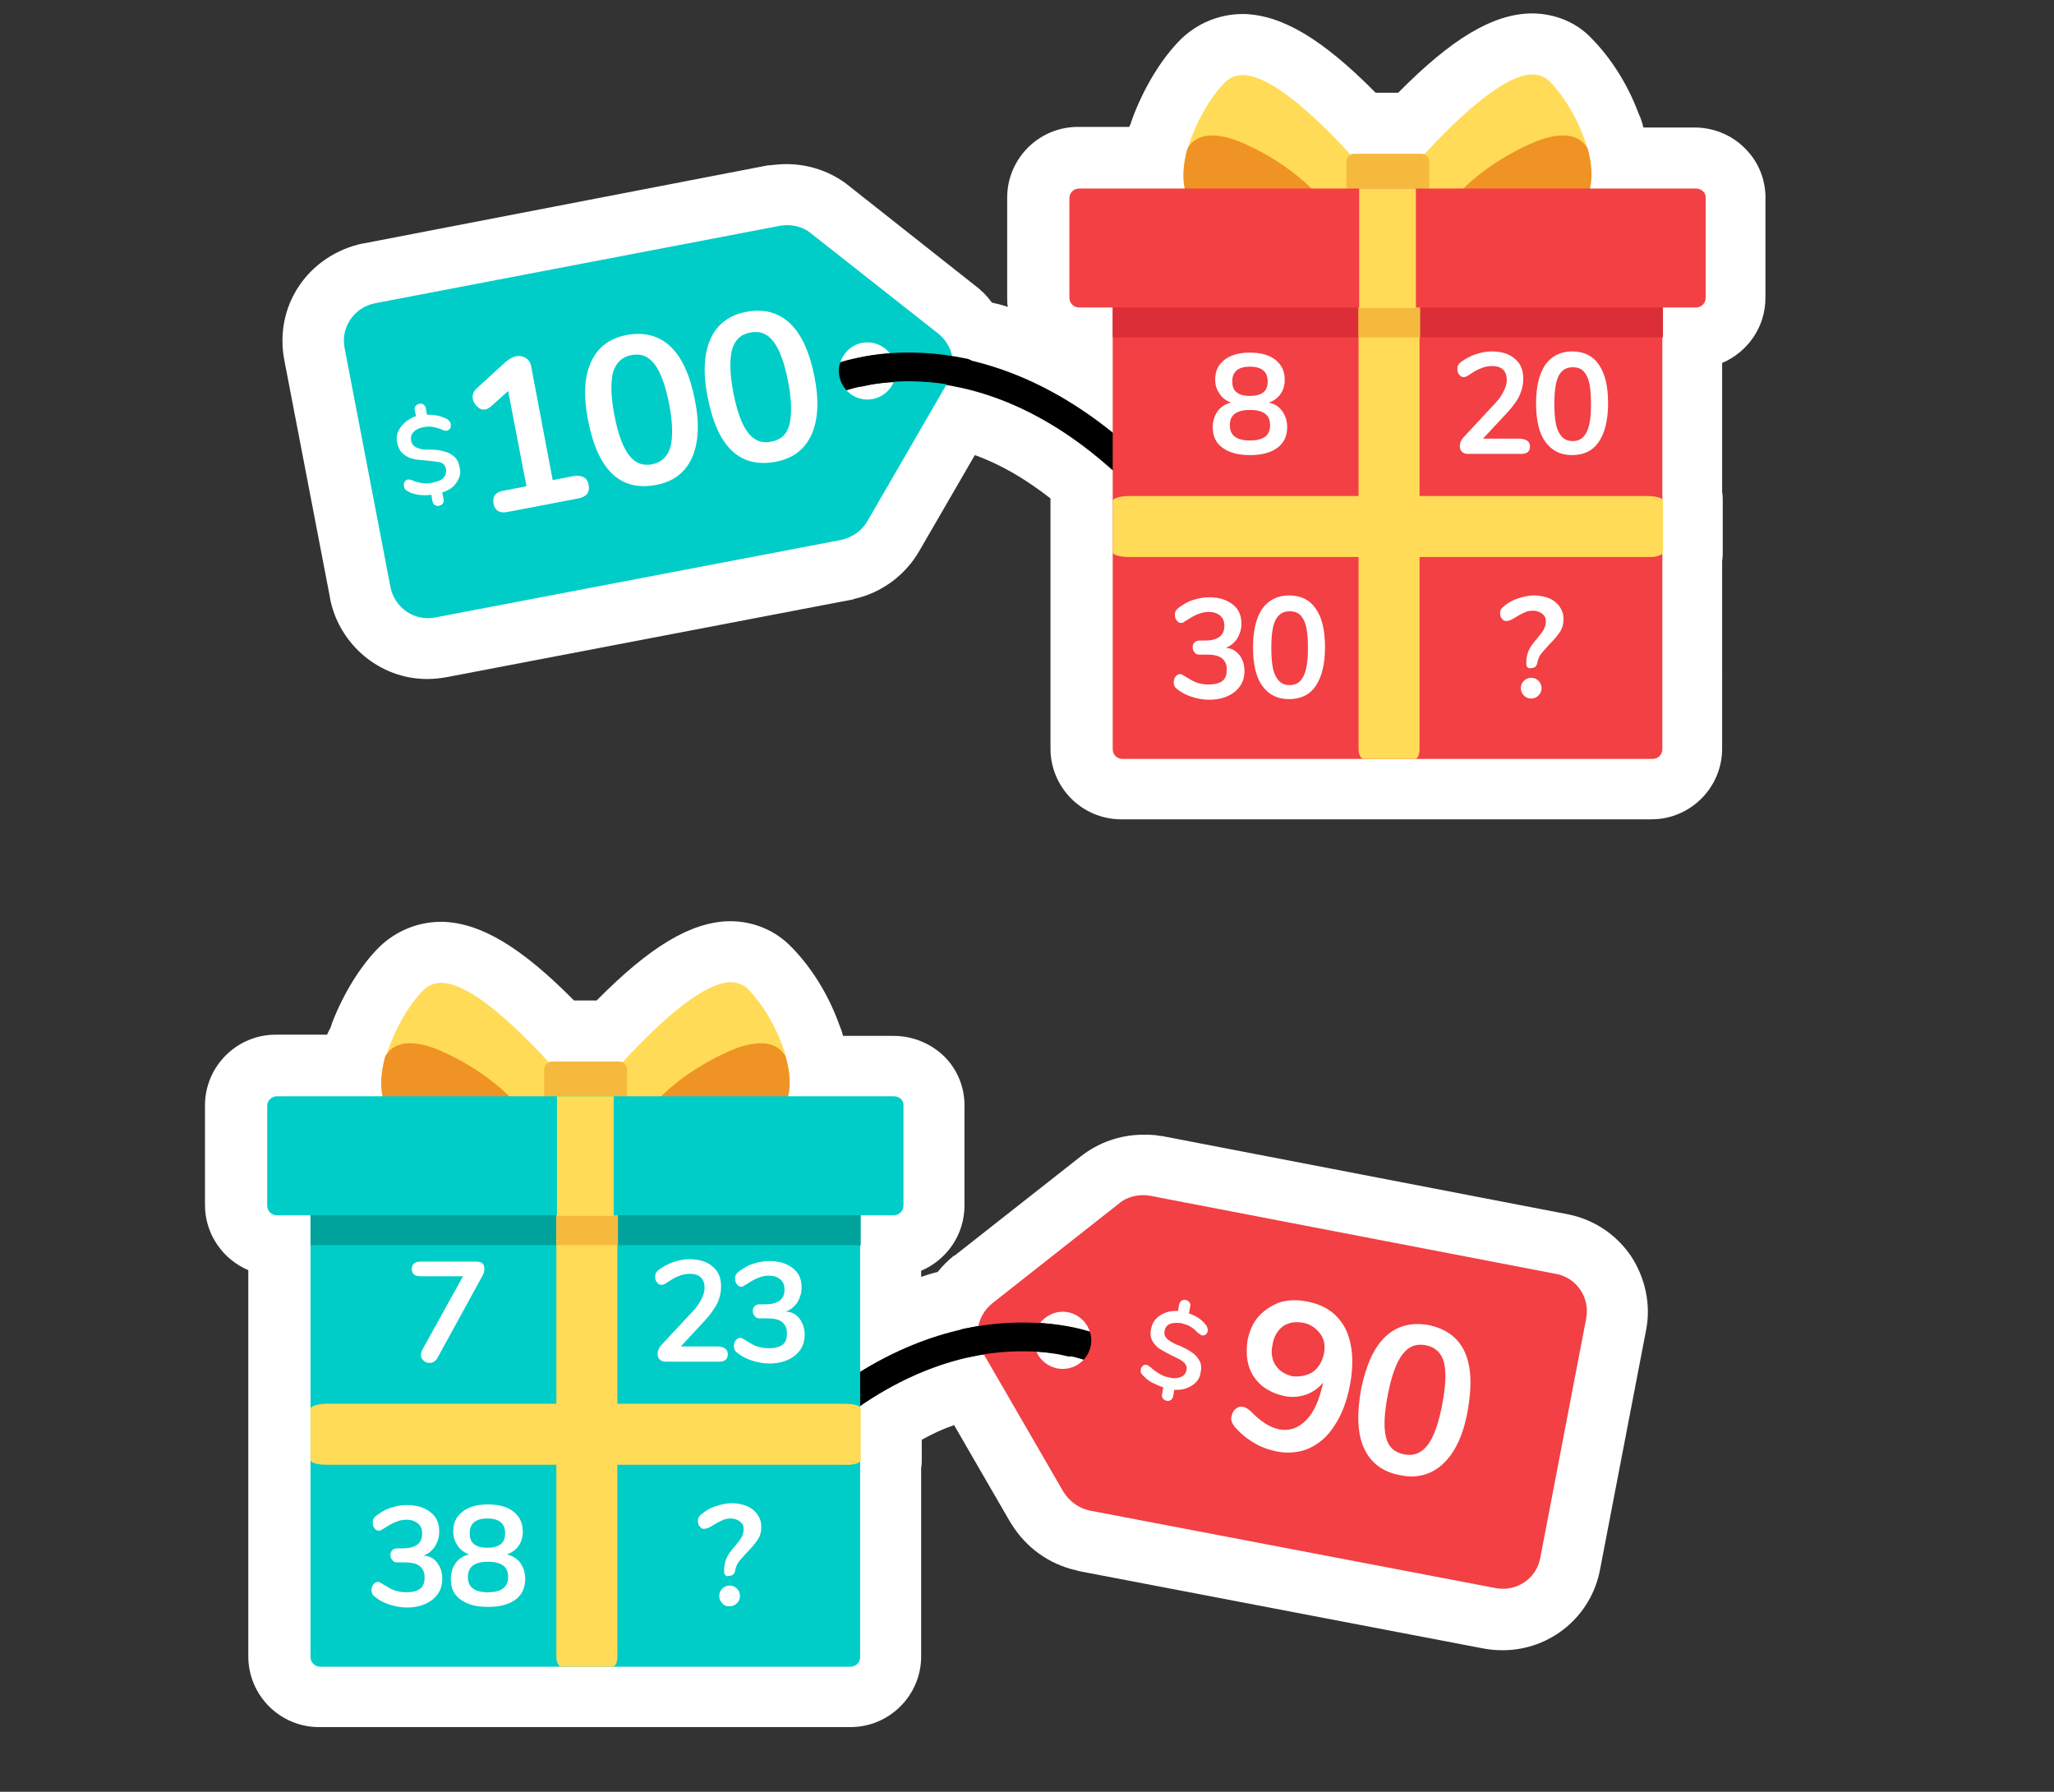 <?xml version="1.0" encoding="utf-8"?>
<!-- Generator: Adobe Illustrator 22.1.0, SVG Export Plug-In . SVG Version: 6.00 Build 0)  -->
<svg version="1.1" id="Layer_1" xmlns="http://www.w3.org/2000/svg" xmlns:xlink="http://www.w3.org/1999/xlink" x="0px" y="0px"
	 viewBox="0 0 336.7 293.7" style="enable-background:new 0 0 336.7 293.7;" xml:space="preserve">
<rect x="0" y="0" width="336.7" height="293.7" fill="#333333" stroke="none"/>
<style type="text/css">
	.st0{fill:#FFFFFF;}
	.st1{fill:none;stroke:#000000;stroke-width:4.713;stroke-linecap:round;stroke-linejoin:round;stroke-miterlimit:10;}
	.st2{fill:#00CDC8;}
	.st3{enable-background:new    ;}
	.st4{fill:#F24044;}
	.st5{fill:#DB2E37;}
	.st6{fill:#FFDB57;}
	.st7{fill:#F5BA3D;}
	.st8{fill:#EF9325;}
	.st9{fill:#00A39B;}
</style>
<g>
	<g>
		<path class="st0" d="M52.5,278.2c-3.6,0-6.6-3-6.6-6.6v-67.4h-0.5c-3.6,0-6.6-3-6.6-6.6v-16.3c0-3.6,3-6.6,6.6-6.6h12.3
			c0.1-0.9,0.3-1.8,0.6-2.7c0.1-0.3,0.2-0.5,0.3-0.8c0.1-0.2,0.2-0.4,0.4-0.8c0.1-0.4,0.3-0.8,0.4-1.2c1.6-4.1,4-8,6.5-10.5
			c1.7-1.7,4-2.7,6.5-2.7c0,0,0.1,0,0.1,0c5.1,0.1,11.1,4.1,19.5,12.9h8c10.9-11.4,16.4-12.9,19.6-13c0,0,0.1,0,0.1,0
			c2.5,0,4.8,0.9,6.5,2.7c0,0,0.1,0.1,0.1,0.1c2.6,2.7,5,6.5,6.5,10.5c0.7,1.8,1.2,3.7,1.5,5.5h12.3c1.9,0,3.7,0.8,5,2.2
			c1.1,1.3,1.7,2.9,1.6,4.6v16.1c0,3.6-3,6.6-6.6,6.6h-0.4c0,0.3,0,0.6-0.1,0.9v11.4c3.6-1.6,7.2-2.8,10.8-3.6
			c0.7-1.2,1.7-2.3,2.8-3.2l20.7-16.3c1.9-1.6,4.5-2.5,7.1-2.5c0.7,0,1.3,0.1,2,0.2c0,0,66.6,12.8,66.6,12.8c3,0.5,5.6,2.2,7.3,4.7
			c1.7,2.5,2.3,5.7,1.7,8.6l-7.5,39c-0.9,5.3-5.6,9.2-11,9.2c0,0,0,0,0,0c-0.8,0-1.5-0.1-2.3-0.2c0,0-66.5-12.7-66.6-12.7
			c-3.1-0.7-5.7-2.6-7.5-5.3c0,0-11.3-19.5-11.3-19.5c-4.2,1.1-8.5,2.9-12.6,5.5v6.2c0,0.3,0,0.6-0.1,1v31.3c0,3.6-3,6.6-6.6,6.6
			H52.5z"/>
		<path class="st0" d="M119.7,161c1.2,0,2.2,0.4,3,1.2c2.1,2.2,4.1,5.4,5.4,8.8c0.6,1.7,1,3.2,1.2,4.7c0,0.2,0.1,0.4,0.1,0.6
			c0,0.1,0,0.2,0,0.3c0,0.3,0,0.6,0,0.9c0,0.1,0,0.3,0,0.4c0,0.2,0,0.4,0,0.6c0,0.4-0.1,0.8-0.2,1.2h17.3c1,0,1.7,0.7,1.6,1.6v16.3
			c0,0.9-0.7,1.6-1.6,1.6h-5.4v4.9H141v20.7c7.1-4.4,13.7-6.6,19.4-7.5c0.3-1.4,1.1-2.8,2.3-3.7l20.7-16.3c1.1-0.9,2.5-1.4,4-1.4
			c0.4,0,0.8,0,1.1,0.1l66.5,12.8c3.5,0.6,5.7,4,5,7.4l-7.5,39.1c-0.5,3.1-3.2,5.1-6.1,5.1c-0.4,0-0.8,0-1.3-0.1l-66.5-12.7
			c-1.8-0.4-3.3-1.5-4.3-3.1l-13-22.5c-0.7,0.1-1.5,0.2-2.3,0.4c0,0,0,0,0,0c-5.3,1.2-11.4,3.6-18,8.1v0.2c0.1,0.1,0.1,0.1,0.1,0.2
			v8.4c0,0.1,0,0.2-0.1,0.2v32.1c0,0.9-0.7,1.6-1.6,1.6h-39H92H52.5c-0.9,0-1.6-0.7-1.6-1.6v-32.3v-8.4v-26.8v-4.9h-5.5
			c-0.9,0-1.6-0.7-1.6-1.6v-16.3c0-0.9,0.7-1.6,1.6-1.6h17.3c-0.4-1.8-0.3-4,0.4-6.4c0.1-0.2,0.1-0.3,0.2-0.4c0-0.1,0.1-0.1,0.1-0.2
			c0.2-0.5,0.3-1.1,0.6-1.6c1.3-3.4,3.3-6.7,5.4-8.8c0.8-0.8,1.8-1.2,3-1.2c3.8,0.1,9.6,4.4,17.6,13c0.2-0.1,0.3-0.1,0.5-0.1h11
			c0.2,0,0.4,0,0.5,0.1C110,165.5,116,161.1,119.7,161 M178.6,218.2c-0.5-1.5-1.8-2.8-3.5-3.1c-0.3-0.1-0.6-0.1-0.9-0.1
			c-1.4,0-2.8,0.7-3.7,1.8C174.3,217.1,177.1,217.8,178.6,218.2 M174.2,224.4c1.3,0,2.6-0.6,3.4-1.5c-0.4-0.1-1.1-0.3-1.9-0.5
			c-0.1,0-0.2,0-0.3,0c-0.2,0-0.4,0-0.6-0.1c0,0-1.8-0.5-4.8-0.7c0.6,1.4,1.8,2.4,3.4,2.7C173.6,224.4,173.9,224.4,174.2,224.4
			 M119.7,151c-0.1,0-0.2,0-0.3,0c-6.2,0.2-12.8,4.1-21.6,13h-3.7c-8.7-8.8-15.3-12.7-21.5-12.9c-0.1,0-0.2,0-0.3,0
			c-3.8,0-7.4,1.5-10.1,4.1c-3.1,3.1-5.8,7.5-7.7,12.3c-0.1,0.3-0.2,0.6-0.3,0.9c-0.1,0.3-0.3,0.5-0.4,0.8c-0.1,0.1-0.1,0.3-0.2,0.4
			h-8.4c-6.4,0-11.6,5.2-11.6,11.6v16.3c0,4.8,2.9,8.9,7.1,10.7v22.6v8.4v32.3c0,6.4,5.2,11.6,11.6,11.6H92h8.4h39
			c6.4,0,11.6-5.2,11.6-11.6v-30.9c0.1-0.5,0.1-1,0.1-1.4V236c1.8-1,3.5-1.8,5.3-2.4l9.2,15.9c0.1,0.1,0.1,0.2,0.2,0.3
			c2.4,3.9,6.2,6.6,10.6,7.6c0.1,0,0.2,0,0.3,0.1l66.4,12.7c1.1,0.2,2.1,0.3,3.2,0.3c7.9,0,14.6-5.6,16-13.3l7.5-39
			c0.9-4.3-0.1-8.8-2.5-12.4c-2.5-3.6-6.2-6-10.5-6.8l-66.4-12.8c-0.1,0-0.2,0-0.2,0c-0.9-0.2-1.9-0.2-2.8-0.2
			c-3.8,0-7.4,1.3-10.3,3.6l-20.6,16.2c0,0,0,0-0.1,0c-1,0.8-1.9,1.7-2.7,2.7c-0.9,0.2-1.8,0.5-2.7,0.8v-1c4.2-1.8,7.1-5.9,7.1-10.7
			v-16c0.1-2.9-0.9-5.8-2.9-8c-2.2-2.4-5.4-3.8-8.7-3.8h-8.3c-0.2-0.8-0.5-1.5-0.8-2.3c-1.7-4.6-4.4-8.9-7.5-12.1
			c-0.1-0.1-0.1-0.1-0.2-0.2C127.1,152.5,123.5,151,119.7,151L119.7,151z"/>
	</g>
	<g>
		<path class="st0" d="M184,129.4c-3.6,0-6.6-3-6.6-6.6V79.4c-6.4-5.4-13-9-19.7-10.7l-11.1,19.2c-1.5,2.7-4.3,4.8-7.5,5.5
			c0,0-66.6,12.7-66.6,12.7c-0.7,0.1-1.4,0.2-2.2,0.2c-5.3,0-10-3.8-11-9.1L51.6,58c-0.6-2.9,0-5.9,1.6-8.4c1.7-2.5,4.3-4.3,7.3-4.9
			c0,0,66.5-12.7,66.6-12.7c0.7-0.1,1.3-0.2,2-0.2c2.6,0,5.2,0.9,7.1,2.5l20.6,16.2c1.2,0.9,2.1,2,2.9,3.3c0.4,0.1,0.8,0.2,1.2,0.4
			c5.7,1.4,11.2,3.7,16.6,7v-5.9h-0.5c-3.6,0-6.6-3-6.6-6.6V32.5c0-3.6,3-6.6,6.6-6.6h12.3c0.1-0.9,0.3-1.8,0.6-2.7
			c0.1-0.3,0.2-0.6,0.3-0.8c0-0.1,0-0.1,0.1-0.2c0.2-0.6,0.4-1.2,0.6-1.7c1.6-4.1,4-8,6.5-10.5c1.7-1.7,4-2.7,6.5-2.7
			c0,0,0.1,0,0.1,0c5.1,0.1,11.1,4.1,19.5,12.9h8c10.9-11.4,16.4-12.9,19.6-13c0,0,0.1,0,0.1,0c2.5,0,4.8,0.9,6.5,2.7
			c0,0,0.1,0.1,0.1,0.1c2.6,2.7,5,6.5,6.5,10.5c0.2,0.6,0.4,1.2,0.6,1.9c0.2,0.3,0.3,0.7,0.4,1.2c0.2,0.8,0.4,1.6,0.5,2.5H278
			c1.9,0,3.7,0.8,5,2.2c1.1,1.3,1.7,2.9,1.6,4.6v16.1c0,3.6-3,6.6-6.6,6.6h-0.4c0,0.3,0,0.6-0.1,0.9v24.8c0.1,0.3,0.1,0.7,0.1,1v8.4
			c0,0.3,0,0.7-0.1,1v31.3c0,3.6-3,6.6-6.6,6.6H184z"/>
		<path class="st0" d="M251.1,12.2c1.2,0,2.2,0.4,3,1.2c2.1,2.2,4.1,5.4,5.4,8.8c0.3,0.7,0.5,1.3,0.7,2c0.1,0.1,0.1,0.2,0.1,0.3
			c0.3,1.1,0.5,2.1,0.5,3.1c0,0.1,0,0.3,0,0.4c0,0.2,0,0.4,0,0.6c0,0.8-0.1,1.6-0.2,2.3H278c0.9,0,1.7,0.7,1.6,1.6v16.3
			c0,0.9-0.7,1.6-1.6,1.6h-5.4v4.9h-0.1v26.6c0.1,0.1,0.1,0.1,0.1,0.2v8.4c0,0.1,0,0.2-0.1,0.2v32.1c0,0.9-0.7,1.6-1.6,1.6h-39h-8.4
			H184c-0.9,0-1.6-0.7-1.6-1.6V90.5v-8.4v-5c-0.1-0.1-0.2-0.1-0.3-0.2c-10-8.9-19.5-12.6-27-13.8l-12.9,22.3
			c-0.9,1.6-2.5,2.7-4.3,3.1l-66.5,12.7c-0.4,0.1-0.8,0.1-1.3,0.1c-2.9,0-5.5-2.1-6.1-5.1l-7.5-39.1c-0.7-3.4,1.5-6.7,5-7.4
			L127.9,37c0.4-0.1,0.8-0.1,1.1-0.1c1.4,0,2.8,0.4,4,1.4l20.7,16.3c1.3,1,2.1,2.3,2.4,3.8c0.8,0.1,1.6,0.3,2.4,0.4
			c0.2,0.1,0.5,0.1,0.7,0.3c6.9,1.6,14.9,5.1,23.3,11.9V55.3v-4.9h-5.5c-0.9,0-1.6-0.7-1.6-1.6V32.5c0-0.9,0.7-1.6,1.6-1.6h17.3
			c-0.4-1.8-0.3-4,0.4-6.4c0.1-0.2,0.1-0.3,0.2-0.4c0.2-0.6,0.4-1.2,0.6-1.8c1.3-3.4,3.3-6.7,5.4-8.8c0.8-0.8,1.8-1.2,3-1.2
			c3.8,0.1,9.7,4.5,17.6,13.1c0.2-0.1,0.4-0.2,0.6-0.2h11c0.2,0,0.3,0,0.5,0.1C241.4,16.7,247.4,12.3,251.1,12.2 M137.8,59.3
			c1.2-0.4,3-0.8,5.4-1.2c0.7-0.1,1.6-0.2,2.6-0.3c-0.9-1.1-2.2-1.8-3.7-1.8c-0.3,0-0.6,0-0.9,0.1C139.6,56.5,138.3,57.8,137.8,59.3
			 M141.1,63.3C141.1,63.3,141.1,63.3,141.1,63.3c-1.1,0.2-1.9,0.5-2.4,0.6c0.9,0.9,2.1,1.5,3.4,1.5c0.3,0,0.6,0,0.9-0.1
			c1.6-0.3,2.8-1.4,3.4-2.8c-0.4,0-0.7,0-1.1,0.1c-2.3,0.2-3.7,0.6-3.7,0.6C141.5,63.3,141.3,63.3,141.1,63.3 M251.1,2.2
			c-0.1,0-0.2,0-0.3,0c-6.2,0.2-12.8,4.1-21.6,13h-3.7c-8.7-8.8-15.3-12.7-21.5-12.9c-0.1,0-0.2,0-0.3,0c-3.8,0-7.4,1.5-10.1,4.1
			c-3.1,3.1-5.8,7.5-7.7,12.3c-0.2,0.5-0.4,1.1-0.6,1.7c-0.1,0.1-0.1,0.3-0.2,0.4h-8.4c-6.4,0-11.6,5.2-11.6,11.6v16.3
			c0,0.5,0,1.1,0.1,1.6c-0.9-0.3-1.7-0.5-2.6-0.7c-0.8-1.1-1.8-2.1-2.9-2.9l-20.5-16.2c-2.8-2.3-6.5-3.6-10.3-3.6
			c-0.9,0-1.9,0.1-2.8,0.2c-0.1,0-0.2,0-0.2,0L59.6,39.9c0,0-0.1,0-0.1,0c-4.3,0.9-8.1,3.4-10.5,7c-2.4,3.6-3.2,7.9-2.4,12.1l7.5,39
			c0,0,0,0.1,0,0.1c1.5,7.6,8.2,13.2,15.9,13.2c1.1,0,2.1-0.1,3.2-0.3l66.4-12.7c0.1,0,0.2,0,0.3-0.1c4.6-1,8.5-3.9,10.8-7.9
			l9.1-15.7c4.2,1.5,8.3,3.9,12.4,7.1v0.3v8.4v32.3c0,6.4,5.2,11.6,11.6,11.6h39.5h8.4h39c6.4,0,11.6-5.2,11.6-11.6V91.9
			c0.1-0.5,0.1-1,0.1-1.4v-8.4c0-0.5,0-1-0.1-1.4V59.5c4.2-1.8,7.1-5.9,7.1-10.7v-16c0.1-2.9-0.9-5.8-2.9-8
			c-2.2-2.5-5.4-3.9-8.7-3.9h-8.4c0-0.1-0.1-0.2-0.1-0.4c-0.2-0.7-0.4-1.3-0.7-1.9c-1.7-4.6-4.4-8.9-7.5-12.1
			c-0.1-0.1-0.1-0.1-0.2-0.2C258.5,3.7,254.9,2.2,251.1,2.2L251.1,2.2z"/>
	</g>
</g>
<g>
	<path class="st1" d="M137.3,62c0,0,21.7-8.9,46.4,13.1"/>
	<g>
		<path class="st2" d="M153.7,54.6L133,38.3c-1.4-1.2-3.3-1.6-5.1-1.3L61.5,49.7c-3.5,0.7-5.7,4-5,7.4L64,96.2c0.7,3.5,4,5.7,7.4,5
			l66.5-12.7c1.8-0.4,3.4-1.5,4.3-3.1l13.2-22.8C156.9,60.1,156.3,56.6,153.7,54.6z M143.1,65.4c-2.6,0.5-5-1.2-5.5-3.7
			c-0.5-2.5,1.2-5,3.7-5.5s5,1.2,5.5,3.7S145.6,64.9,143.1,65.4z"/>
	</g>
	<g>
		<g>
			<g class="st3">
				<path class="st0" d="M96.5,79.5c0.2,1.2-0.3,1.9-1.7,2.2l-11.5,2.2c-1.4,0.3-2.2-0.2-2.4-1.4c-0.2-1.2,0.4-1.9,1.8-2.1l3.6-0.7
					l-3-15.6l-2.9,2.6c-0.3,0.2-0.6,0.4-0.8,0.4c-0.5,0.1-0.9,0-1.3-0.4c-0.4-0.3-0.7-0.8-0.8-1.3c-0.1-0.7,0.1-1.2,0.6-1.7l4.7-4.3
					c0.6-0.5,1.2-0.9,1.8-1c0.6-0.1,1.2,0,1.6,0.3c0.5,0.3,0.8,0.8,0.9,1.5l3.5,18.5l3.6-0.7C95.5,77.9,96.3,78.3,96.5,79.5z"/>
				<path class="st0" d="M100.4,77.7c-1.9-1.8-3.2-4.7-4-8.8c-0.8-4-0.6-7.2,0.5-9.6c1.1-2.4,3.1-3.9,5.9-4.4s5.2,0.1,7.1,1.9
					c1.9,1.8,3.2,4.7,4,8.7c0.8,4,0.6,7.2-0.5,9.6c-1.1,2.4-3.1,3.9-5.9,4.4S102.3,79.5,100.4,77.7z M109.9,73.3
					c0.4-1.6,0.4-3.9-0.2-7c-0.6-3.1-1.4-5.3-2.4-6.6c-1-1.3-2.2-1.8-3.8-1.5c-1.5,0.3-2.5,1.2-3,2.8c-0.4,1.5-0.4,3.9,0.2,7
					c0.6,3.1,1.4,5.3,2.4,6.6c1,1.3,2.2,1.8,3.8,1.5C108.4,75.8,109.4,74.9,109.9,73.3z"/>
				<path class="st0" d="M120,73.9c-1.9-1.8-3.2-4.7-4-8.8c-0.8-4-0.6-7.2,0.5-9.6c1.1-2.4,3.1-3.9,5.9-4.4s5.2,0.1,7.1,1.9
					c1.9,1.8,3.2,4.7,4,8.7c0.8,4,0.6,7.2-0.5,9.6c-1.1,2.4-3.1,3.9-5.9,4.4S121.9,75.7,120,73.9z M129.4,69.6
					c0.4-1.6,0.4-3.9-0.2-7c-0.6-3.1-1.4-5.3-2.4-6.6c-1-1.3-2.2-1.8-3.8-1.5s-2.5,1.2-3,2.8c-0.4,1.5-0.4,3.9,0.2,7
					c0.6,3.1,1.4,5.3,2.4,6.6c1,1.3,2.2,1.8,3.8,1.5C128,72.1,129,71.2,129.4,69.6z"/>
			</g>
		</g>
		<g class="st3">
			<path class="st0" d="M74.9,79c-0.5,0.8-1.3,1.4-2.4,1.7l0.2,1.1c0.1,0.3,0,0.5-0.1,0.7c-0.1,0.2-0.3,0.3-0.6,0.4
				c-0.3,0.1-0.5,0-0.7-0.1c-0.2-0.1-0.3-0.3-0.4-0.6l-0.2-1.1c-0.7,0.1-1.4,0.1-2.1,0c-0.7-0.1-1.3-0.3-1.8-0.6
				c-0.2-0.1-0.3-0.2-0.4-0.3c-0.1-0.1-0.1-0.3-0.2-0.5c0-0.2,0-0.5,0.1-0.7c0.1-0.2,0.3-0.3,0.5-0.4c0.1,0,0.2,0,0.3,0
				c0.1,0,0.3,0.1,0.4,0.1c0.6,0.3,1.2,0.4,1.8,0.5c0.6,0.1,1.1,0,1.7-0.1c0.8-0.2,1.4-0.4,1.7-0.8c0.4-0.4,0.5-0.9,0.4-1.5
				c-0.1-0.3-0.2-0.6-0.5-0.8s-0.6-0.3-1-0.3c-0.4-0.1-0.9-0.1-1.6-0.2c-0.9-0.1-1.7-0.1-2.3-0.3c-0.6-0.1-1.1-0.4-1.6-0.8
				c-0.5-0.4-0.8-1-1-1.8c-0.2-1,0-1.8,0.6-2.6c0.6-0.8,1.4-1.4,2.5-1.8L68,67.3c-0.1-0.3,0-0.5,0.1-0.7c0.1-0.2,0.3-0.3,0.6-0.4
				c0.3-0.1,0.5,0,0.7,0.1c0.2,0.1,0.3,0.3,0.4,0.6L70,68c1.2-0.1,2.3,0.2,3.3,0.7c0.3,0.2,0.5,0.4,0.6,0.8c0,0.2,0,0.5-0.1,0.7
				c-0.1,0.2-0.3,0.3-0.5,0.4c-0.1,0-0.2,0-0.3,0c-0.1,0-0.3-0.1-0.4-0.1c-0.6-0.3-1.1-0.4-1.5-0.5c-0.5-0.1-1-0.1-1.6,0
				c-0.7,0.1-1.3,0.4-1.7,0.8c-0.4,0.4-0.5,0.9-0.4,1.5c0.1,0.4,0.3,0.7,0.6,0.9c0.3,0.2,0.6,0.3,1,0.4c0.4,0.1,0.9,0.1,1.6,0.1
				c0.9,0,1.6,0.1,2.2,0.3c0.6,0.1,1.1,0.4,1.6,0.8c0.5,0.4,0.8,1,0.9,1.7C75.6,77.4,75.4,78.2,74.9,79z"/>
		</g>
	</g>
	<path class="st1" d="M141.1,61c0,0,6.9-2,16.9,0.1"/>
</g>
<g>
	<path class="st1" d="M132.7,234c24.8-22,46.4-13.1,46.4-13.1"/>
	<g>
		<path class="st4" d="M161.1,221.7l13.2,22.8c1,1.6,2.5,2.7,4.3,3.1l66.5,12.7c3.4,0.7,6.8-1.5,7.4-5l7.5-39.1
			c0.7-3.4-1.5-6.8-5-7.4L188.5,196c-1.8-0.3-3.7,0.1-5.1,1.3l-20.7,16.3C160.2,215.6,159.5,219.1,161.1,221.7z M169.6,218.8
			c0.5-2.5,3-4.2,5.5-3.7s4.2,3,3.7,5.5s-2.9,4.2-5.5,3.7C170.8,223.8,169.1,221.4,169.6,218.8z"/>
	</g>
	<g>
		<g>
			<g class="st3">
				<path class="st0" d="M220.5,217.7c1.2,2.4,1.5,5.5,0.8,9.3c-0.5,2.6-1.3,4.8-2.5,6.6c-1.1,1.8-2.5,3-4.2,3.8
					c-1.6,0.7-3.4,0.9-5.4,0.5c-1.3-0.3-2.6-0.7-3.8-1.5c-1.2-0.7-2.2-1.6-3-2.5c-0.2-0.3-0.4-0.6-0.5-0.9c-0.1-0.3-0.1-0.6,0-0.9
					c0.1-0.5,0.3-0.9,0.7-1.2c0.4-0.3,0.7-0.4,1.1-0.3c0.2,0,0.4,0.1,0.6,0.2c0.2,0.1,0.4,0.3,0.7,0.5c1.6,1.7,3.2,2.7,4.7,3
					c1.7,0.3,3.1-0.2,4.4-1.5c1.3-1.3,2.2-3.4,2.8-6.2c-0.7,0.9-1.7,1.6-2.8,2c-1.2,0.4-2.4,0.5-3.7,0.2c-1.4-0.3-2.6-0.9-3.6-1.7
					c-1-0.9-1.7-1.9-2.1-3.2s-0.4-2.7-0.2-4.2c0.3-1.5,0.9-2.9,1.8-3.9s2.1-1.8,3.4-2.3c1.3-0.4,2.8-0.5,4.3-0.2
					C217.1,213.8,219.2,215.3,220.5,217.7z M215.2,224.9c0.9-0.7,1.5-1.6,1.8-2.9c0.3-1.3,0.1-2.5-0.6-3.4s-1.6-1.6-2.9-1.8
					c-1.3-0.2-2.3,0-3.2,0.6c-0.9,0.7-1.5,1.7-1.7,3c-0.3,1.3-0.1,2.5,0.5,3.4c0.6,0.9,1.5,1.5,2.8,1.8
					C213.1,225.7,214.2,225.5,215.2,224.9z"/>
				<path class="st0" d="M223.6,237.4c-1.1-2.4-1.2-5.6-0.5-9.6c0.8-4,2.1-6.9,4-8.7s4.3-2.4,7.1-1.9c2.8,0.6,4.8,2,5.9,4.4
					c1.1,2.4,1.2,5.6,0.5,9.6s-2.1,6.9-4,8.7c-1.9,1.8-4.3,2.5-7.1,1.9C226.7,241.3,224.7,239.8,223.6,237.4z M234,236.9
					c1-1.3,1.8-3.5,2.4-6.6c0.6-3.1,0.7-5.4,0.3-7c-0.4-1.5-1.4-2.5-3-2.8s-2.8,0.2-3.8,1.5c-1,1.3-1.8,3.5-2.4,6.6
					c-0.6,3.1-0.7,5.4-0.3,7c0.4,1.6,1.4,2.5,3,2.8C231.7,238.7,233,238.2,234,236.9z"/>
			</g>
		</g>
		<g class="st3">
			<path class="st0" d="M195.4,227.1c-0.8,0.5-1.7,0.8-2.9,0.7l-0.2,1.1c-0.1,0.3-0.2,0.5-0.4,0.6c-0.2,0.1-0.4,0.2-0.7,0.1
				c-0.3-0.1-0.5-0.2-0.6-0.4c-0.1-0.2-0.2-0.4-0.1-0.7l0.2-1.1c-0.7-0.2-1.3-0.5-1.9-0.8c-0.6-0.3-1.1-0.8-1.5-1.2
				c-0.1-0.1-0.2-0.3-0.3-0.4c0-0.1,0-0.3,0-0.5c0-0.2,0.2-0.5,0.3-0.6c0.2-0.2,0.4-0.2,0.6-0.2c0.1,0,0.2,0.1,0.3,0.1
				c0.1,0.1,0.2,0.2,0.4,0.3c0.5,0.5,1,0.8,1.5,1.1c0.5,0.3,1,0.5,1.6,0.6c0.8,0.2,1.4,0.1,1.9-0.1c0.5-0.2,0.8-0.6,0.9-1.2
				c0.1-0.3,0-0.6-0.2-0.9c-0.2-0.3-0.5-0.5-0.8-0.7c-0.3-0.2-0.8-0.4-1.4-0.7c-0.8-0.4-1.5-0.8-2-1.1s-0.9-0.8-1.2-1.3
				c-0.3-0.6-0.4-1.2-0.2-2c0.2-1,0.7-1.7,1.5-2.2s1.8-0.8,2.9-0.7l0.2-1.1c0.1-0.3,0.2-0.5,0.4-0.6c0.2-0.1,0.4-0.2,0.7-0.1
				c0.3,0.1,0.5,0.2,0.6,0.4c0.1,0.2,0.2,0.4,0.1,0.7l-0.2,1.1c1.2,0.4,2.1,1,2.8,1.9c0.2,0.3,0.3,0.6,0.3,0.9
				c0,0.2-0.2,0.5-0.3,0.6c-0.2,0.2-0.4,0.2-0.6,0.2c-0.1,0-0.2-0.1-0.3-0.1c-0.1-0.1-0.2-0.2-0.4-0.3c-0.4-0.4-0.8-0.8-1.2-1
				c-0.4-0.3-0.9-0.4-1.5-0.6c-0.7-0.1-1.3-0.1-1.9,0.1c-0.5,0.2-0.8,0.6-0.9,1.2c-0.1,0.4,0,0.7,0.2,1c0.2,0.3,0.5,0.5,0.8,0.7
				c0.4,0.2,0.8,0.5,1.5,0.7c0.8,0.4,1.5,0.7,2,1.1c0.5,0.3,0.9,0.8,1.2,1.3c0.3,0.5,0.4,1.2,0.2,2
				C196.7,225.9,196.2,226.6,195.4,227.1z"/>
		</g>
	</g>
	<path class="st1" d="M158.5,220.1c10-2.1,16.9-0.1,16.9-0.1"/>
</g>
<path class="st4" d="M270.9,47.1H184c-0.9,0-1.6,0.7-1.6,1.6v74.1c0,0.9,0.7,1.6,1.6,1.6h86.9c0.9,0,1.6-0.7,1.6-1.6v-74
	C272.6,47.9,271.8,47.1,270.9,47.1z"/>
<path class="st5" d="M270.9,47.1H184c-0.9,0-1.6,0.7-1.6,1.6v6.6h90.2v-6.6C272.6,47.9,271.8,47.1,270.9,47.1z"/>
<path class="st6" d="M231.9,47.1h-8.4c-0.5,0-0.8,0.7-0.8,1.6v74.1c0,0.9,0.4,1.6,0.8,1.6h8.4c0.5,0,0.8-0.7,0.8-1.6v-74
	C232.7,47.9,232.4,47.1,231.9,47.1z"/>
<path class="st6" d="M272.6,90.5v-8.4c0-0.5-1.2-0.8-2.7-0.8h-84.8c-1.5,0-2.7,0.4-2.7,0.8v8.4c0,0.5,1.2,0.8,2.7,0.8h84.8
	C271.4,91.4,272.6,91,272.6,90.5z"/>
<path class="st7" d="M231.9,47.1h-8.4c-0.5,0-0.8,0.7-0.8,1.6v6.6h10.1v-6.6C232.7,47.9,232.4,47.1,231.9,47.1z"/>
<path class="st6" d="M259.5,22.2c-1.3-3.4-3.3-6.6-5.4-8.8c-0.8-0.8-1.8-1.2-3-1.2c-3.9,0.1-10.4,5-19.1,14.7
	c-0.2,0.2-0.3,0.6-0.3,0.9v6.9c0,0.7,0.6,1.3,1.3,1.3h20.2c4.5,0,6.4-2.2,7.1-4C261.3,29.6,261,26.1,259.5,22.2z"/>
<path class="st8" d="M260.3,24.5c0-0.1-0.1-0.3-0.2-0.4c-2-3-6.3-1.9-9.5-0.4c-9.4,4.3-13.3,10.1-13.5,10.4
	c-0.3,0.4-0.3,0.9-0.1,1.3c0.2,0.4,0.7,0.7,1.2,0.7h14.9c2.9,0,5-0.9,6.3-2.6C261,31.4,261.3,28.3,260.3,24.5z"/>
<path class="st6" d="M222.9,27c-8.7-9.7-15.1-14.6-19.1-14.7c-1.2,0-2.2,0.4-3,1.2c-2.1,2.1-4.1,5.4-5.4,8.8
	c-1.5,3.9-1.8,7.4-0.8,9.9c0.8,1.8,2.6,4,7.1,4H222c0.7,0,1.3-0.6,1.3-1.3V28C223.3,27.5,223.2,27.2,222.9,27z"/>
<path class="st8" d="M217.8,34.1c-0.2-0.2-4.1-6.1-13.5-10.4c-3.2-1.5-7.5-2.6-9.5,0.4c-0.1,0.1-0.1,0.2-0.2,0.4c-1,3.8-0.8,7,0.8,9
	c1.3,1.7,3.4,2.6,6.3,2.6h14.9c0.5,0,0.9-0.3,1.2-0.7C218.1,35,218.1,34.5,217.8,34.1z"/>
<path class="st7" d="M233,25.2h-11c-0.7,0-1.3,0.6-1.3,1.3v8.2c0,0.7,0.6,1.3,1.3,1.3h11c0.7,0,1.3-0.6,1.3-1.3v-8.2
	C234.3,25.8,233.7,25.2,233,25.2z"/>
<path class="st4" d="M278,30.9H176.9c-0.9,0-1.6,0.7-1.6,1.6v16.3c0,0.9,0.7,1.6,1.6,1.6H278c0.9,0,1.6-0.7,1.6-1.6V32.5
	C279.7,31.6,278.9,30.9,278,30.9z"/>
<rect x="222.8" y="30.9" class="st6" width="9.3" height="19.6"/>
<g class="st3">
	<path class="st0" d="M210.2,67.4c0.5,0.7,0.8,1.6,0.8,2.6c0,1.4-0.5,2.6-1.6,3.4c-1.1,0.8-2.6,1.2-4.5,1.2s-3.4-0.4-4.5-1.2
		c-1.1-0.8-1.6-1.9-1.6-3.4c0-1,0.3-1.9,0.8-2.6c0.5-0.7,1.3-1.2,2.2-1.4c-0.8-0.3-1.5-0.8-1.9-1.5c-0.5-0.7-0.7-1.4-0.7-2.3
		c0-1.4,0.5-2.4,1.5-3.2s2.4-1.2,4.2-1.2c1.8,0,3.2,0.4,4.2,1.2s1.5,1.9,1.5,3.2c0,0.9-0.2,1.7-0.7,2.4c-0.5,0.7-1.1,1.1-1.9,1.4
		C209,66.2,209.7,66.7,210.2,67.4z M208.2,69.7c0-1.7-1.1-2.5-3.3-2.5c-2.2,0-3.3,0.8-3.3,2.5c0,1.7,1.1,2.5,3.3,2.5
		C207.1,72.2,208.2,71.4,208.2,69.7z M202,62.5c0,0.8,0.2,1.4,0.7,1.8c0.5,0.4,1.2,0.6,2.2,0.6c1,0,1.7-0.2,2.2-0.6s0.7-1,0.7-1.8
		c0-1.6-1-2.4-2.9-2.4S202,60.9,202,62.5z"/>
</g>
<g class="st3">
	<path class="st0" d="M250.8,73.2c0,0.8-0.5,1.2-1.4,1.2h-8.8c-0.4,0-0.7-0.1-1-0.4c-0.2-0.2-0.3-0.5-0.3-0.9c0-0.5,0.2-0.9,0.5-1.3
		l5.3-5.7c0.7-0.7,1.1-1.4,1.4-2s0.5-1.2,0.5-1.8c0-0.7-0.2-1.3-0.6-1.7s-1-0.6-1.8-0.6c-0.6,0-1.3,0.1-1.9,0.4
		c-0.6,0.2-1.2,0.6-1.8,1c-0.2,0.1-0.3,0.2-0.5,0.3c-0.2,0.1-0.3,0.1-0.5,0.1c-0.3,0-0.5-0.1-0.7-0.4c-0.2-0.2-0.3-0.5-0.3-0.9
		c0-0.2,0-0.4,0.1-0.6c0.1-0.2,0.2-0.3,0.4-0.5c0.7-0.5,1.5-1,2.4-1.3s1.8-0.5,2.7-0.5c1.6,0,2.9,0.4,3.8,1.2c1,0.8,1.4,1.9,1.4,3.3
		c0,0.9-0.2,1.8-0.6,2.7s-1.1,1.8-2,2.8l-4,4.3h6.1C250.3,72,250.8,72.4,250.8,73.2z"/>
	<path class="st0" d="M253.3,72.4c-1-1.4-1.5-3.5-1.5-6.3c0-2.7,0.5-4.8,1.5-6.3c1-1.4,2.5-2.2,4.4-2.2s3.4,0.7,4.4,2.2
		c1,1.4,1.5,3.5,1.5,6.3c0,2.7-0.5,4.8-1.5,6.3s-2.5,2.2-4.4,2.2S254.4,73.9,253.3,72.4z M260.1,70.8c0.5-1,0.7-2.5,0.7-4.6
		c0-2.1-0.2-3.7-0.7-4.6c-0.5-1-1.2-1.4-2.3-1.4s-1.8,0.5-2.3,1.4c-0.5,1-0.7,2.5-0.7,4.6c0,2.1,0.2,3.7,0.7,4.6
		c0.5,1,1.2,1.5,2.3,1.5S259.6,71.8,260.1,70.8z"/>
</g>
<g class="st3">
	<path class="st0" d="M203.2,107.4c0.5,0.7,0.8,1.5,0.8,2.6c0,1.4-0.5,2.5-1.6,3.4c-1,0.8-2.4,1.3-4.2,1.3c-1,0-2-0.2-2.9-0.5
		s-1.7-0.7-2.4-1.3c-0.4-0.3-0.5-0.7-0.5-1.1c0-0.3,0.1-0.6,0.3-0.9c0.2-0.2,0.4-0.4,0.7-0.4c0.2,0,0.3,0,0.4,0.1s0.3,0.1,0.5,0.3
		c0.7,0.4,1.3,0.8,1.9,1c0.6,0.2,1.2,0.3,1.9,0.3c1,0,1.8-0.2,2.3-0.6c0.5-0.4,0.7-1,0.7-1.9c0-0.8-0.3-1.4-0.8-1.8
		c-0.5-0.4-1.3-0.6-2.4-0.6h-1.3c-0.4,0-0.6-0.1-0.8-0.4c-0.2-0.2-0.3-0.5-0.3-0.8c0-0.3,0.1-0.6,0.3-0.8c0.2-0.2,0.5-0.3,0.8-0.3
		h0.9c2.1,0,3.2-0.8,3.2-2.4c0-0.7-0.2-1.3-0.7-1.7s-1.1-0.6-1.9-0.6c-1.1,0-2.3,0.5-3.6,1.4c-0.2,0.1-0.4,0.2-0.5,0.3
		s-0.3,0.1-0.4,0.1c-0.3,0-0.5-0.1-0.7-0.4c-0.2-0.2-0.3-0.5-0.3-0.9c0-0.2,0-0.4,0.1-0.6c0.1-0.2,0.2-0.3,0.4-0.5
		c0.7-0.5,1.4-1,2.3-1.3c0.9-0.3,1.8-0.5,2.8-0.5c1.6,0,2.9,0.4,3.9,1.2c1,0.8,1.4,1.8,1.4,3.2c0,0.9-0.3,1.7-0.7,2.4
		c-0.5,0.7-1.1,1.2-1.9,1.5C201.9,106.2,202.6,106.7,203.2,107.4z"/>
	<path class="st0" d="M206.9,112.4c-1-1.4-1.5-3.5-1.5-6.3c0-2.7,0.5-4.8,1.5-6.3c1-1.4,2.5-2.2,4.4-2.2s3.4,0.7,4.4,2.2
		c1,1.4,1.5,3.5,1.5,6.3c0,2.7-0.5,4.8-1.5,6.3s-2.5,2.2-4.4,2.2S208,113.9,206.9,112.4z M213.7,110.8c0.5-1,0.7-2.5,0.7-4.6
		c0-2.1-0.2-3.7-0.7-4.6c-0.5-1-1.2-1.4-2.3-1.4s-1.8,0.5-2.3,1.4c-0.5,1-0.7,2.5-0.7,4.6c0,2.1,0.2,3.7,0.7,4.6
		c0.5,1,1.2,1.5,2.3,1.5S213.2,111.8,213.7,110.8z"/>
</g>
<g class="st3">
	<path class="st0" d="M250.4,109.4c-0.2-0.2-0.2-0.4-0.2-0.8c0-0.9,0.2-1.6,0.5-2.2s0.8-1.2,1.4-1.9c0.5-0.6,0.8-1,1-1.4
		c0.2-0.4,0.3-0.8,0.3-1.3c0-0.5-0.2-0.9-0.6-1.2c-0.4-0.3-0.9-0.5-1.5-0.5c-0.6,0-1.1,0.1-1.6,0.4c-0.5,0.2-1.1,0.6-1.8,1
		c-0.4,0.2-0.7,0.3-1,0.3c-0.3,0-0.5-0.1-0.7-0.4c-0.2-0.2-0.3-0.5-0.3-0.9c0-0.5,0.2-0.8,0.6-1.1c0.7-0.6,1.4-1,2.3-1.3
		s1.8-0.5,2.7-0.5c0.9,0,1.8,0.2,2.5,0.5c0.7,0.3,1.3,0.8,1.7,1.4c0.4,0.6,0.6,1.2,0.6,2c0,0.8-0.2,1.5-0.6,2.1s-1,1.3-1.7,2
		c-0.6,0.7-1.1,1.2-1.4,1.6s-0.5,0.9-0.6,1.5c0,0.2-0.2,0.4-0.3,0.6c-0.2,0.1-0.4,0.2-0.6,0.2C250.8,109.6,250.5,109.5,250.4,109.4z
		 M249.8,114c-0.3-0.3-0.5-0.7-0.5-1.2s0.2-0.9,0.5-1.2c0.3-0.3,0.7-0.5,1.2-0.5s0.9,0.2,1.2,0.5c0.3,0.3,0.5,0.7,0.5,1.2
		s-0.2,0.9-0.5,1.2c-0.3,0.3-0.7,0.5-1.2,0.5C250.6,114.5,250.2,114.4,249.8,114z"/>
</g>
<path class="st2" d="M139.5,195.9h-87c-0.9,0-1.6,0.7-1.6,1.6v74.1c0,0.9,0.7,1.6,1.6,1.6h86.9c0.9,0,1.6-0.7,1.6-1.6v-74.1
	C141.1,196.7,140.4,195.9,139.5,195.9z"/>
<path class="st9" d="M139.5,195.9h-87c-0.9,0-1.6,0.7-1.6,1.6v6.6h90.2v-6.6C141.1,196.7,140.4,195.9,139.5,195.9z"/>
<path class="st6" d="M100.4,195.9H92c-0.5,0-0.8,0.7-0.8,1.6v74.1c0,0.9,0.4,1.6,0.8,1.6h8.4c0.5,0,0.8-0.7,0.8-1.6v-74.1
	C101.3,196.7,100.9,195.9,100.4,195.9z"/>
<path class="st6" d="M141.1,239.3v-8.4c0-0.5-1.2-0.8-2.7-0.8H53.6c-1.5,0-2.7,0.4-2.7,0.8v8.4c0,0.5,1.2,0.8,2.7,0.8h84.8
	C139.9,240.2,141.1,239.8,141.1,239.3z"/>
<path class="st7" d="M100.4,195.9H92c-0.5,0-0.8,0.7-0.8,1.6v6.6h10.1v-6.6C101.3,196.7,100.9,195.9,100.4,195.9z"/>
<path class="st6" d="M128.1,171c-1.3-3.4-3.3-6.6-5.4-8.8c-0.8-0.8-1.8-1.2-3-1.2c-3.9,0.1-10.4,5-19.1,14.7
	c-0.2,0.2-0.3,0.6-0.3,0.9v6.9c0,0.7,0.6,1.3,1.3,1.3h20.2c4.5,0,6.4-2.2,7.1-4C129.8,178.4,129.6,174.9,128.1,171z"/>
<path class="st8" d="M128.8,173.3c0-0.1-0.1-0.3-0.2-0.4c-2-3-6.3-1.9-9.5-0.4c-9.4,4.3-13.3,10.1-13.5,10.4
	c-0.3,0.4-0.3,0.9-0.1,1.3c0.2,0.4,0.7,0.7,1.2,0.7h14.9c2.9,0,5-0.9,6.3-2.6C129.6,180.2,129.9,177.1,128.8,173.3z"/>
<path class="st6" d="M91.5,175.8c-8.7-9.7-15.1-14.6-19.1-14.7c-1.2,0-2.2,0.4-3,1.2c-2.1,2.1-4.1,5.4-5.4,8.8
	c-1.5,3.9-1.8,7.4-0.8,9.9c0.8,1.8,2.6,4,7.1,4h20.2c0.7,0,1.3-0.6,1.3-1.3v-6.9C91.8,176.3,91.7,176,91.5,175.8z"/>
<path class="st8" d="M86.3,182.9c-0.2-0.2-4.1-6.1-13.5-10.4c-3.2-1.5-7.5-2.6-9.5,0.4c-0.1,0.1-0.1,0.2-0.2,0.4c-1,3.8-0.8,7,0.8,9
	c1.3,1.7,3.4,2.6,6.3,2.6h14.9c0.5,0,0.9-0.3,1.2-0.7S86.6,183.3,86.3,182.9z"/>
<path class="st7" d="M101.5,174h-11c-0.7,0-1.3,0.6-1.3,1.3v8.2c0,0.7,0.6,1.3,1.3,1.3h11c0.7,0,1.3-0.6,1.3-1.3v-8.2
	C102.8,174.6,102.2,174,101.5,174z"/>
<path class="st2" d="M146.5,179.7H45.4c-0.9,0-1.6,0.7-1.6,1.6v16.3c0,0.9,0.7,1.6,1.6,1.6h101.1c0.9,0,1.6-0.7,1.6-1.6v-16.3
	C148.2,180.4,147.5,179.7,146.5,179.7z"/>
<rect x="91.3" y="179.7" class="st6" width="9.3" height="19.6"/>
<g class="st3">
	<path class="st0" d="M79.1,207.1c0.2,0.2,0.3,0.5,0.3,0.9c0,0.4-0.1,0.7-0.3,1.1l-7.4,13.5c-0.3,0.5-0.7,0.8-1.3,0.8
		c-0.4,0-0.7-0.1-1-0.4c-0.3-0.3-0.4-0.6-0.4-0.9c0-0.3,0.1-0.5,0.2-0.8l6.7-12.1h-7c-0.9,0-1.4-0.4-1.4-1.2c0-0.8,0.5-1.2,1.4-1.2
		h9.3C78.5,206.8,78.9,206.9,79.1,207.1z"/>
</g>
<g class="st3">
	<path class="st0" d="M119.3,222c0,0.8-0.5,1.2-1.4,1.2h-8.8c-0.4,0-0.7-0.1-1-0.4c-0.2-0.2-0.3-0.5-0.3-0.9c0-0.5,0.2-0.9,0.5-1.3
		l5.3-5.7c0.7-0.7,1.1-1.4,1.4-2s0.5-1.2,0.5-1.8c0-0.7-0.2-1.3-0.6-1.7s-1-0.6-1.8-0.6c-0.6,0-1.3,0.1-1.9,0.4
		c-0.6,0.2-1.2,0.6-1.8,1c-0.2,0.1-0.3,0.2-0.5,0.3c-0.2,0.1-0.3,0.1-0.5,0.1c-0.3,0-0.5-0.1-0.7-0.4c-0.2-0.2-0.3-0.5-0.3-0.9
		c0-0.2,0-0.4,0.1-0.6s0.2-0.3,0.4-0.5c0.7-0.5,1.5-1,2.4-1.3c0.9-0.3,1.8-0.5,2.7-0.5c1.6,0,2.9,0.4,3.8,1.2c1,0.8,1.4,1.9,1.4,3.3
		c0,0.9-0.2,1.8-0.6,2.7c-0.4,0.8-1.1,1.8-2,2.8l-4,4.3h6.1C118.8,220.8,119.3,221.2,119.3,222z"/>
	<path class="st0" d="M131.1,216.2c0.5,0.7,0.8,1.5,0.8,2.6c0,1.4-0.5,2.5-1.6,3.4c-1,0.8-2.4,1.3-4.2,1.3c-1,0-2-0.2-2.9-0.5
		c-0.9-0.3-1.7-0.7-2.4-1.3c-0.4-0.3-0.5-0.7-0.5-1.1c0-0.3,0.1-0.6,0.3-0.9c0.2-0.2,0.4-0.4,0.7-0.4c0.2,0,0.3,0,0.4,0.1
		c0.1,0.1,0.3,0.1,0.5,0.3c0.7,0.4,1.3,0.8,1.9,1c0.6,0.2,1.2,0.3,1.9,0.3c1,0,1.8-0.2,2.3-0.6c0.5-0.4,0.7-1,0.7-1.9
		c0-0.8-0.3-1.4-0.8-1.8s-1.3-0.6-2.4-0.6h-1.3c-0.4,0-0.6-0.1-0.8-0.4c-0.2-0.2-0.3-0.5-0.3-0.8c0-0.3,0.1-0.6,0.3-0.8
		c0.2-0.2,0.5-0.3,0.8-0.3h0.9c2.1,0,3.2-0.8,3.2-2.4c0-0.7-0.2-1.3-0.7-1.7s-1.1-0.6-1.9-0.6c-1.1,0-2.3,0.5-3.6,1.4
		c-0.2,0.1-0.4,0.2-0.5,0.3c-0.1,0.1-0.3,0.1-0.4,0.1c-0.3,0-0.5-0.1-0.7-0.4c-0.2-0.2-0.3-0.5-0.3-0.9c0-0.2,0-0.4,0.1-0.6
		s0.2-0.3,0.4-0.5c0.7-0.5,1.4-1,2.3-1.3c0.9-0.3,1.8-0.5,2.8-0.5c1.6,0,2.9,0.4,3.9,1.2s1.4,1.8,1.4,3.2c0,0.9-0.3,1.7-0.7,2.4
		c-0.5,0.7-1.1,1.2-1.9,1.5C129.8,215,130.6,215.5,131.1,216.2z"/>
</g>
<g class="st3">
	<path class="st0" d="M71.7,256.2c0.5,0.7,0.8,1.5,0.8,2.6c0,1.4-0.5,2.5-1.6,3.4c-1,0.8-2.4,1.3-4.2,1.3c-1,0-2-0.2-2.9-0.5
		c-0.9-0.3-1.7-0.7-2.4-1.3c-0.4-0.3-0.5-0.7-0.5-1.1c0-0.3,0.1-0.6,0.3-0.9c0.2-0.2,0.4-0.4,0.7-0.4c0.2,0,0.3,0,0.4,0.1
		c0.1,0.1,0.3,0.1,0.5,0.3c0.7,0.4,1.3,0.8,1.9,1c0.6,0.2,1.2,0.3,1.9,0.3c1,0,1.8-0.2,2.3-0.6c0.5-0.4,0.7-1,0.7-1.9
		c0-0.8-0.3-1.4-0.8-1.8s-1.3-0.6-2.4-0.6h-1.3c-0.4,0-0.6-0.1-0.8-0.4c-0.2-0.2-0.3-0.5-0.3-0.8c0-0.3,0.1-0.6,0.3-0.8
		c0.2-0.2,0.5-0.3,0.8-0.3H66c2.1,0,3.2-0.8,3.2-2.4c0-0.7-0.2-1.3-0.7-1.7s-1.1-0.6-1.9-0.6c-1.1,0-2.3,0.5-3.6,1.4
		c-0.2,0.1-0.4,0.2-0.5,0.3c-0.1,0.1-0.3,0.1-0.4,0.1c-0.3,0-0.5-0.1-0.7-0.4c-0.2-0.2-0.3-0.5-0.3-0.9c0-0.2,0-0.4,0.1-0.6
		s0.2-0.3,0.4-0.5c0.7-0.5,1.4-1,2.3-1.3c0.9-0.3,1.8-0.5,2.8-0.5c1.6,0,2.9,0.4,3.9,1.2s1.4,1.8,1.4,3.2c0,0.9-0.3,1.7-0.7,2.4
		c-0.5,0.7-1.1,1.2-1.9,1.5C70.4,255,71.2,255.5,71.7,256.2z"/>
	<path class="st0" d="M85.3,256.2c0.5,0.7,0.8,1.6,0.8,2.6c0,1.4-0.5,2.6-1.6,3.4c-1.1,0.8-2.6,1.2-4.5,1.2s-3.4-0.4-4.5-1.2
		c-1.1-0.8-1.6-1.9-1.6-3.4c0-1,0.3-1.9,0.8-2.6c0.5-0.7,1.3-1.2,2.2-1.4c-0.8-0.3-1.5-0.8-1.9-1.5c-0.5-0.7-0.7-1.4-0.7-2.3
		c0-1.4,0.5-2.4,1.5-3.2c1-0.8,2.4-1.2,4.2-1.2c1.8,0,3.2,0.4,4.2,1.2s1.5,1.9,1.5,3.2c0,0.9-0.2,1.7-0.7,2.4
		c-0.5,0.7-1.1,1.1-1.9,1.4C84,255,84.8,255.5,85.3,256.2z M83.3,258.5c0-1.7-1.1-2.5-3.3-2.5c-2.2,0-3.3,0.8-3.3,2.5
		c0,1.7,1.1,2.5,3.3,2.5C82.1,261,83.3,260.2,83.3,258.5z M77,251.3c0,0.8,0.2,1.4,0.7,1.8c0.5,0.4,1.2,0.6,2.2,0.6
		c1,0,1.7-0.2,2.2-0.6c0.5-0.4,0.7-1,0.7-1.8c0-1.6-1-2.4-2.9-2.4S77,249.7,77,251.3z"/>
</g>
<g class="st3">
	<path class="st0" d="M118.9,258.2c-0.2-0.2-0.2-0.4-0.2-0.8c0-0.9,0.2-1.6,0.5-2.2s0.8-1.2,1.4-1.9c0.5-0.6,0.8-1,1-1.4
		c0.2-0.4,0.3-0.8,0.3-1.3c0-0.5-0.2-0.9-0.6-1.2s-0.9-0.5-1.5-0.5c-0.6,0-1.1,0.1-1.6,0.4c-0.5,0.2-1.1,0.6-1.8,1
		c-0.4,0.2-0.7,0.3-1,0.3c-0.3,0-0.5-0.1-0.7-0.4c-0.2-0.2-0.3-0.5-0.3-0.9c0-0.5,0.2-0.8,0.6-1.1c0.7-0.6,1.4-1,2.3-1.3
		s1.8-0.5,2.7-0.5c0.9,0,1.8,0.2,2.5,0.5c0.7,0.3,1.3,0.8,1.7,1.4c0.4,0.6,0.6,1.2,0.6,2c0,0.8-0.2,1.5-0.6,2.1
		c-0.4,0.6-1,1.3-1.7,2c-0.6,0.7-1.1,1.2-1.4,1.6c-0.3,0.4-0.5,0.9-0.6,1.5c0,0.2-0.2,0.4-0.3,0.6c-0.2,0.1-0.4,0.2-0.6,0.2
		C119.3,258.4,119.1,258.4,118.9,258.2z M118.4,262.8c-0.3-0.3-0.5-0.7-0.5-1.2s0.2-0.9,0.5-1.2c0.3-0.3,0.7-0.5,1.2-0.5
		c0.5,0,0.9,0.2,1.2,0.5c0.3,0.3,0.5,0.7,0.5,1.2s-0.2,0.9-0.5,1.2c-0.3,0.3-0.7,0.5-1.2,0.5C119.1,263.3,118.7,263.2,118.4,262.8z"
		/>
</g>
</svg>
